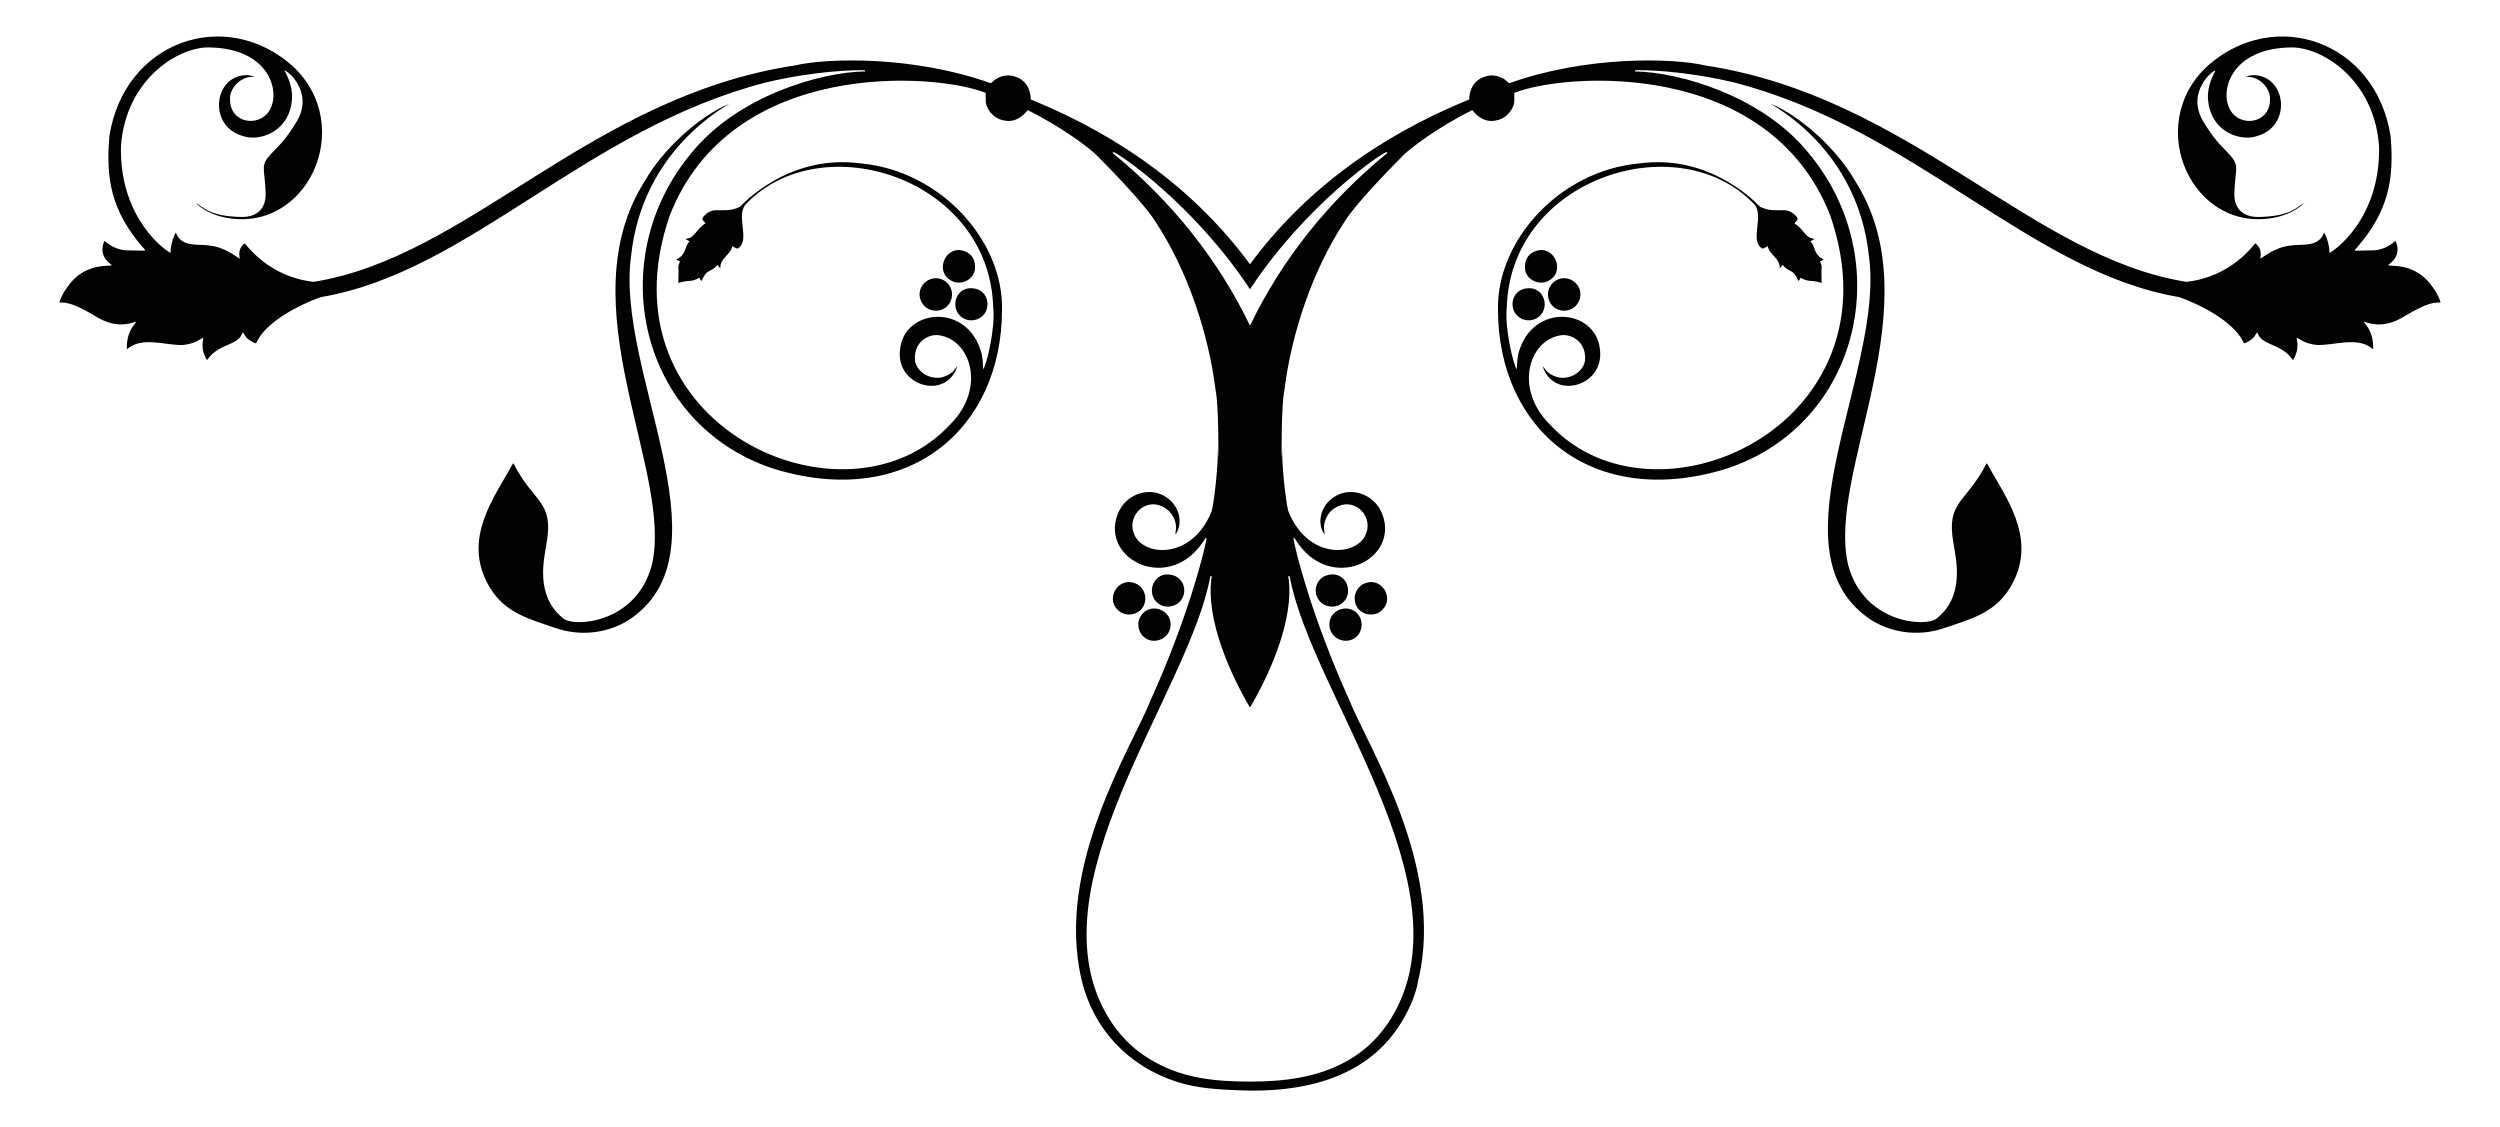 <?xml version="1.0" encoding="UTF-8" standalone="no"?>
<svg
   xmlns:dc="http://purl.org/dc/elements/1.1/"
   xmlns:cc="http://creativecommons.org/ns#"
   xmlns:rdf="http://www.w3.org/1999/02/22-rdf-syntax-ns#"
   xmlns:svg="http://www.w3.org/2000/svg"
   xmlns="http://www.w3.org/2000/svg"
   xmlns:sodipodi="http://sodipodi.sourceforge.net/DTD/sodipodi-0.dtd"
   xmlns:inkscape="http://www.inkscape.org/namespaces/inkscape"
   version="1.1"
   id="Layer_1"
   x="0px"
   y="0px"
   viewBox="0 0 2687.859 1211.516"
   enable-background="new 0 0 2687.859 1211.516"
   xml:space="preserve"
   sodipodi:docname="ornament_south.svg"
   inkscape:version="0.92.5 (2060ec1f9f, 2020-04-08)"><defs
   id="defs37" /><sodipodi:namedview
   pagecolor="#ffffff"
   bordercolor="#666666"
   borderopacity="1"
   objecttolerance="10"
   gridtolerance="10"
   guidetolerance="10"
   inkscape:pageopacity="0"
   inkscape:pageshadow="2"
   inkscape:window-width="2560"
   inkscape:window-height="1376"
   id="namedview35"
   showgrid="false"
   inkscape:zoom="0.19383458"
   inkscape:cx="1343.9294"
   inkscape:cy="605.758"
   inkscape:window-x="0"
   inkscape:window-y="27"
   inkscape:window-maximized="1"
   inkscape:current-layer="g32" />
<g
   id="g32">
	<path
   d="m 1343.93,284.122 c -56.431,-76.632 -135.308,-136.304 -235.658,-177.191 -0.164,-0.976 0.528,-19.683 -17.698,-24.806 -7.406,-2.634 -17.797,-0.168 -23.731,6.071 -0.659,0.528 -1.289,1.604 -2.258,1.052 -82.688,-29.344 -174.59,-27.104 -209.996,-18.901 -220.792,33.689 -350.05,206.048 -517.328,232.651 -48.71,-5.178 -72.492,-40.234 -74.163,-41.294 -8.29,5.826 -5.353,14.996 -5.29,16.25 -3.002,-0.68 -14.817,-12.437 -33.925,-14.128 -11.373,-1.629 -28.88,2.247 -34.816,-13.74 -1.528,1.844 -5.979,13.181 -5.688,21.71 -3.312,-0.729 -55.218,-35.637 -53.314,-114.758 5.087,-72.167 62.774,-107.905 96.701,-105.994 67.232,1.767 77.16,54.389 59.623,72.128 -13.442,13.362 -40.31,7.086 -39.114,-17.989 0.567,-10.237 8.658,-19.026 18.305,-21.826 2.388,-0.833 4.937,-0.557 7.398,-0.765 -2.398,-1.405 -5.219,-1.632 -7.941,-1.792 -35.467,0.254 -41.969,55.255 -3.45,65.592 16.379,5.681 46.292,-3.45 51.618,-33.944 3.753,-19.381 -6.479,-33.918 -7.253,-36.652 3.609,0.057 31.519,23.729 13.217,54.578 -11.5,18.905 -17.326,24.324 -25.654,32.893 -14.804,15.084 -8.89,15.474 -7.907,44.177 0.488,16.018 -8.346,26.494 -27.355,25.81 -34.16,-0.871 -39.979,-11.159 -47.936,-15.185 8.029,7.917 18.644,12.762 29.516,15.358 89.76,20.052 144.52,-97.573 74.836,-162.341 -72.232,-64.415 -181.1,-27.054 -197.084,75.34 -3.905,45.651 1.894,80.302 36.26,119.846 0.742,1.017 2.413,1.841 1.846,3.28 -0.001,0 -17.108,-0.339 -17.108,-0.339 -15.53,0.341 -25.164,-9.443 -26.187,-10.262 -2.708,5.363 -3.217,12.113 -0.228,17.461 1.827,3.6 5.063,6.129 8.087,8.663 -2.16,1.798 -25.067,-2.886 -43.741,18.178 -4.703,5.832 -11.072,14.789 -12.583,22.079 15.197,-1.554 36.635,14.243 44.758,18.043 19.778,9.912 33.978,3.417 37.354,2.476 0.126,0.902 -0.562,1.556 -1.042,2.205 -6.56,7.437 -9.055,17.727 -8.634,27.461 16.859,-14.531 41.302,-3.748 60.858,-4.641 13.156,-1.499 18.378,-6.57 21.396,-7.941 -1.273,7.063 -1.948,14.346 3.668,23.89 0.504,0.373 0.742,-0.253 0.998,-0.567 12.226,-17.454 33.228,-14.247 37.534,-28.842 2.568,1.943 2.084,5.299 9.365,9.544 1.623,0.94 3.285,1.9 5.15,2.18 12.637,-29.555 67.755,-49.456 70.344,-49.835 159.09,-27.107 283.049,-180.441 477.987,-230.694 55.366,-13.104 98.888,-13.465 106.168,-13.053 0.067,0.31 0.198,0.935 0.266,1.245 -48.28,0.642 -136.622,26.597 -185.849,86.643 -97.689,115.648 -56.363,293.821 87.927,340.637 143.487,43.945 244.956,-41.906 245.132,-171.154 1.471,-74.027 -65.828,-149.311 -151.837,-157.225 -79.271,-10.753 -129.147,46.289 -130.059,46.701 -10.882,5.289 -19.871,3.13 -27.897,3.755 -7.082,0.901 -12.867,7.993 -12.394,9.264 0.653,1.856 2.137,3.222 3.415,4.637 -11.611,7.815 -11.187,16.115 -21.788,16.73 1.444,1.027 3.014,1.841 4.618,2.563 -5.152,5.832 -3.464,9.863 -8.333,15.378 -1.527,1.977 -3.92,2.906 -5.834,4.423 1.124,0.941 2.51,1.381 3.934,1.531 -3.154,8.557 -0.982,1.908 -1.846,23.513 13.141,-4.042 13.186,-0.126 22.645,-5.697 0.354,1.478 1.245,2.675 2.49,3.498 5.588,-13.797 9.673,-8.4 16.958,-17.219 0.877,1.356 1.818,2.674 3.038,3.725 -0.322,-11.465 11.004,-13.94 12.815,-23.881 1.947,0.911 3.707,2.398 5.892,2.646 14.881,-9.122 -4.012,-36.963 10.16,-49.191 81.197,-82.914 259.981,-26.877 264.537,111.919 2.554,23.415 -7.282,62.588 -10.683,67.04 -0.371,-1.528 -0.145,-11.128 -2.098,-18.067 -15.467,-54.388 -82.706,-46.564 -87.282,-3.924 -5.749,40.17 49.582,55.864 61.464,18.847 -2.508,2.215 -4.071,7.161 -12.664,10.465 -12.454,5.541 -29.564,-1.912 -32.689,-15.771 -2.435,-20.049 13.313,-29.383 24.85,-28.265 35.055,4.206 51.708,56.911 13.367,95.451 -111.82,122.328 -380.292,2.138 -301.997,-224.144 66.444,-169.75 286.816,-153.168 339.677,-131.769 0.223,2.756 -0.155,5.518 0.01,8.27 -0.143,7.608 7.228,19.033 19.123,21.25 15.354,3.868 24.963,-9.825 26.134,-11.041 36.431,18.264 66.097,40.523 74.317,48.847 14.706,14.787 51.668,52.783 62.767,70.887 34.743,52.59 57.221,120.494 64.787,181.096 3.609,17.611 2.991,71.703 3.014,73.058 -0.383,-3.275 -0.397,-6.73 -0.567,-10.087 0.335,20.133 -3.992,57.438 -6.545,67.2 -21.661,54.689 -76.715,48.675 -84.128,23.033 -6.633,-18.993 14.907,-40.193 35.761,-24.947 4.997,3.261 10.566,12.283 9.952,21.042 -0.029,2.016 -0.911,3.958 -0.538,5.974 6.525,-8.41 6.547,-24.781 -5.373,-36.308 -19.163,-17.765 -48.343,-8.091 -56.817,14.709 -19.004,49.032 56.632,86.714 93.673,26.876 0.412,-0.82 1.187,-1.313 2.016,-1.648 -1.569,11.919 -19.661,85.069 -60.175,174.526 -19.613,49.665 -103.474,179.17 -74.172,301.377 12.73,53.091 50.539,92.437 102.308,109.165 22.015,7.114 45.227,8.262 68.161,9.161 63.718,2.495 131.739,-11.167 169.557,-67.474 9.946,-14.808 18.859,-33.104 21.817,-50.852 29.302,-122.208 -54.558,-251.712 -74.172,-301.378 -40.514,-89.457 -58.606,-162.607 -60.175,-174.526 0.829,0.334 1.604,0.828 2.016,1.648 37.041,59.838 112.678,22.156 93.673,-26.876 -8.474,-22.801 -37.654,-32.474 -56.817,-14.709 -11.92,11.527 -11.898,27.898 -5.373,36.308 0.373,-2.016 -0.509,-3.958 -0.538,-5.974 -0.614,-8.759 4.955,-17.781 9.952,-21.042 20.854,-15.246 42.394,5.955 35.761,24.947 -7.413,25.642 -62.467,31.656 -84.128,-23.033 -2.553,-9.763 -6.881,-47.067 -6.545,-67.2 -0.17,3.357 -0.184,6.812 -0.567,10.087 0.023,-1.354 -0.595,-55.446 3.014,-73.058 7.566,-60.602 30.044,-128.506 64.787,-181.096 11.099,-18.105 48.061,-56.101 62.767,-70.887 8.22,-8.325 37.886,-30.584 74.317,-48.847 1.171,1.216 10.78,14.909 26.134,11.041 11.896,-2.218 19.266,-13.642 19.123,-21.25 0.165,-2.752 -0.214,-5.514 0.01,-8.27 52.862,-21.398 273.233,-37.981 339.677,131.769 78.294,226.282 -190.178,346.471 -301.997,224.144 -38.341,-38.54 -21.688,-91.245 13.367,-95.451 11.537,-1.118 27.285,8.217 24.85,28.265 -3.125,13.859 -20.236,21.312 -32.689,15.771 -8.594,-3.305 -10.156,-8.25 -12.664,-10.465 11.882,37.016 67.213,21.323 61.464,-18.847 -4.577,-42.64 -71.815,-50.463 -87.282,3.924 -1.952,6.94 -1.727,16.54 -2.098,18.067 -3.402,-4.452 -13.237,-43.625 -10.683,-67.04 4.555,-138.795 183.34,-194.833 264.537,-111.919 14.172,12.228 -4.721,40.069 10.16,49.191 2.185,-0.247 3.944,-1.735 5.892,-2.646 1.811,9.941 13.137,12.416 12.815,23.881 1.221,-1.051 2.161,-2.369 3.038,-3.725 7.284,8.818 11.369,3.422 16.958,17.219 1.245,-0.823 2.137,-2.02 2.49,-3.498 9.459,5.571 9.504,1.655 22.645,5.697 -0.864,-21.605 1.308,-14.956 -1.846,-23.513 1.424,-0.15 2.81,-0.591 3.934,-1.531 -1.914,-1.517 -4.307,-2.447 -5.834,-4.423 -4.869,-5.516 -3.181,-9.546 -8.333,-15.378 1.604,-0.722 3.174,-1.536 4.618,-2.563 -10.601,-0.614 -10.177,-8.915 -21.788,-16.73 1.279,-1.415 2.762,-2.781 3.415,-4.637 0.474,-1.27 -5.311,-8.362 -12.394,-9.264 -8.026,-0.625 -17.015,1.534 -27.897,-3.755 -0.911,-0.412 -50.788,-57.454 -130.059,-46.701 -86.009,7.913 -153.308,83.197 -151.837,157.225 0.176,129.248 101.646,215.099 245.132,171.154 144.29,-46.816 185.616,-224.989 87.927,-340.637 -49.226,-60.046 -137.569,-86.001 -185.849,-86.643 0.068,-0.31 0.199,-0.935 0.266,-1.245 7.28,-0.413 50.801,-0.052 106.168,13.053 194.938,50.252 318.897,203.587 477.987,230.694 2.588,0.379 57.707,20.28 70.344,49.835 1.866,-0.281 3.527,-1.241 5.15,-2.18 7.281,-4.245 6.798,-7.601 9.365,-9.544 4.307,14.596 25.309,11.388 37.534,28.842 0.256,0.314 0.494,0.94 0.998,0.567 5.617,-9.544 4.941,-16.828 3.668,-23.89 3.017,1.371 8.239,6.443 21.395,7.941 19.556,0.893 43.999,-9.89 60.858,4.641 0.422,-9.733 -2.074,-20.024 -8.634,-27.461 -0.48,-0.649 -1.168,-1.303 -1.042,-2.205 3.376,0.942 17.577,7.436 37.354,-2.476 8.123,-3.8 29.561,-19.597 44.758,-18.043 -1.51,-7.29 -7.88,-16.247 -12.583,-22.079 -18.674,-21.064 -41.58,-16.381 -43.741,-18.178 3.024,-2.534 6.26,-5.063 8.087,-8.663 2.989,-5.348 2.48,-12.098 -0.228,-17.461 -1.022,0.819 -10.657,10.602 -26.187,10.262 0,0 -17.107,0.339 -17.108,0.339 -0.567,-1.439 1.104,-2.263 1.846,-3.28 34.366,-39.544 40.164,-74.195 36.26,-119.846 C 2554.291,44.031 2445.423,6.671 2373.19,71.085 c -69.684,64.768 -14.924,182.393 74.836,162.341 10.872,-2.597 21.487,-7.441 29.516,-15.358 -7.957,4.026 -13.776,14.314 -47.936,15.185 -19.008,0.684 -27.843,-9.792 -27.355,-25.81 0.983,-28.703 6.897,-29.093 -7.907,-44.177 -8.328,-8.569 -14.154,-13.988 -25.654,-32.893 -18.302,-30.849 9.608,-54.521 13.217,-54.578 -0.774,2.734 -11.007,17.271 -7.253,36.652 5.327,30.494 35.24,39.625 51.618,33.944 38.52,-10.336 32.017,-65.338 -3.45,-65.592 -2.723,0.16 -5.543,0.387 -7.941,1.792 2.461,0.208 5.009,-0.068 7.398,0.765 9.646,2.8 17.737,11.589 18.305,21.826 1.196,25.075 -25.672,31.352 -39.114,17.989 -17.538,-17.739 -7.61,-70.361 59.622,-72.128 33.927,-1.91 91.615,33.827 96.701,105.994 1.904,79.121 -50.003,114.029 -53.314,114.758 0.291,-8.529 -4.161,-19.866 -5.688,-21.71 -5.936,15.987 -23.443,12.112 -34.816,13.74 -19.107,1.69 -30.923,13.448 -33.925,14.128 0.063,-1.254 3,-10.424 -5.29,-16.25 -1.67,1.061 -25.452,36.117 -74.163,41.294 -167.279,-26.603 -296.536,-198.962 -517.328,-232.651 -35.406,-8.203 -127.308,-10.443 -209.996,18.901 -0.969,0.553 -1.599,-0.524 -2.258,-1.052 -5.935,-6.239 -16.325,-8.705 -23.731,-6.071 -18.226,5.123 -17.534,23.83 -17.698,24.806 -100.347,40.888 -179.225,100.56 -235.656,177.192 z m 0,65.968 c -34.462,-71.395 -84.462,-133.914 -147.016,-185.052 -0.713,-0.553 -0.65,-1.085 0.179,-1.609 5.157,1.164 85.581,54.962 146.837,147.503 61.256,-92.541 141.679,-146.339 146.837,-147.503 0.829,0.524 0.892,1.056 0.179,1.609 -62.554,51.138 -112.554,113.657 -147.016,185.052 z m 0,812.766 c -0.459,0 -0.919,-10e-4 -1.378,-0 -35.225,-0.134 -69.134,-3.303 -100.536,-20.788 -0.553,-0.308 -1.104,-0.62 -1.653,-0.934 -23.949,-13.299 -38.198,-30.296 -48.222,-46.386 -86.194,-140.935 86.615,-349.99 109.12,-475.149 0.387,-0.034 1.168,-0.102 1.555,-0.135 -7.626,47.157 22.389,109.723 41.114,141.205 18.725,-31.482 48.74,-94.048 41.114,-141.205 0.387,0.034 1.168,0.102 1.555,0.135 22.504,125.158 195.313,334.214 109.12,475.149 -10.024,16.091 -24.273,33.088 -48.222,46.386 -31.679,17.59 -67.891,21.754 -103.567,21.725 z"
   id="path2"
   inkscape:connector-curvature="0"
   style="fill:#020202" />
	<path
   d="m 1225.189,664.842 c -2.094,4.196 -2.244,13.933 4.211,19.618 9.6,8.981 25.652,3.64 28.619,-8.586 4.986,-20.597 -23.803,-30.857 -32.83,-11.032 z"
   id="path4"
   inkscape:connector-curvature="0"
   style="fill:#020202" />
	<path
   d="m 1462.672,664.842 c 2.094,4.196 2.244,13.933 -4.211,19.618 -9.6,8.981 -25.652,3.64 -28.619,-8.586 -4.986,-20.597 23.802,-30.857 32.83,-11.032 z"
   id="path6"
   inkscape:connector-curvature="0"
   style="fill:#020202" />
	<path
   d="m 678.506,275.262 c 12.116,-115.151 103.027,-161.228 105.475,-163.668 -34.315,14.372 -72.123,50.71 -89.86,81.677 -86.679,134.136 30.656,314.137 6.647,414.343 -16.751,62.803 -83.327,66.858 -94.942,57.5 -31.049,-24.532 -20.816,-64.101 -18.208,-81.124 8.133,-45.65 -13.71,-42.552 -35.698,-86.056 -2.253,3.008 -3.779,6.477 -5.678,9.709 -19.212,33.297 -48.403,76.323 -19.642,123.915 16.327,27.542 43.13,34.261 69.787,43.334 30.223,10.83 62.039,4.71 83.751,-11.129 104.439,-75.701 -18.697,-265.881 -1.632,-388.501 z"
   id="path8"
   inkscape:connector-curvature="0"
   style="fill:#020202" />
	<path
   d="m 2009.355,275.262 c -12.117,-115.151 -103.027,-161.228 -105.475,-163.668 34.315,14.372 72.123,50.71 89.86,81.677 86.679,134.136 -30.656,314.137 -6.647,414.343 16.751,62.803 83.327,66.858 94.942,57.5 31.049,-24.532 20.816,-64.101 18.207,-81.124 -8.133,-45.65 13.71,-42.552 35.698,-86.056 2.253,3.008 3.779,6.477 5.678,9.709 19.212,33.297 48.403,76.323 19.641,123.915 -16.327,27.542 -43.13,34.261 -69.787,43.334 -30.223,10.83 -62.039,4.71 -83.751,-11.129 -104.437,-75.701 18.699,-265.881 1.634,-388.501 z"
   id="path10"
   inkscape:connector-curvature="0"
   style="fill:#020202" />
	<path
   d="m 1220.417,627.158 c -17.632,-7.315 -32.033,15.724 -18.813,28.416 8.119,8.959 25.993,6.085 29.263,-7.849 2.243,-8.183 -2.369,-17.699 -10.45,-20.567 z"
   id="path12"
   inkscape:connector-curvature="0"
   style="fill:#020202" />
	<path
   d="m 1467.444,627.158 c 17.632,-7.315 32.033,15.724 18.813,28.416 -8.119,8.959 -25.993,6.085 -29.263,-7.849 -2.243,-8.183 2.369,-17.699 10.45,-20.567 z"
   id="path14"
   inkscape:connector-curvature="0"
   style="fill:#020202" />
	<path
   d="m 1247.297,650.051 c 6.686,4.242 20.083,2.555 24.54,-8.363 4.351,-9.216 -0.912,-25.109 -18.852,-24.05 -16.1,2.349 -20.044,24.629 -5.688,32.413 z"
   id="path16"
   inkscape:connector-curvature="0"
   style="fill:#020202" />
	<path
   d="m 1440.564,650.051 c -6.686,4.242 -20.083,2.555 -24.54,-8.363 -4.351,-9.216 0.911,-25.109 18.852,-24.05 16.1,2.349 20.044,24.629 5.688,32.413 z"
   id="path18"
   inkscape:connector-curvature="0"
   style="fill:#020202" />
	<path
   d="m 1041.201,309.986 c -16.064,2.473 -19.595,25.116 -4.506,32.685 6.889,3.459 16.203,1.757 21.429,-4.884 8.022,-10.39 2.641,-29.656 -16.923,-27.801 z"
   id="path20"
   inkscape:connector-curvature="0"
   style="fill:#020202" />
	<path
   d="m 1646.659,309.986 c 16.064,2.473 19.595,25.116 4.506,32.685 -6.889,3.459 -16.203,1.757 -21.429,-4.884 -8.021,-10.39 -2.64,-29.656 16.923,-27.801 z"
   id="path22"
   inkscape:connector-curvature="0"
   style="fill:#020202" />
	<path
   d="m 990.018,323.184 c 5.494,13.09 22.931,14.454 30.374,3.546 4.923,-6.65 4.857,-18.813 -5.383,-25.179 -13.633,-8.246 -31.405,5.477 -24.991,21.633 z"
   id="path24"
   inkscape:connector-curvature="0"
   style="fill:#020202" />
	<path
   d="m 1697.842,323.184 c -5.494,13.09 -22.931,14.454 -30.374,3.546 -4.923,-6.65 -4.857,-18.813 5.383,-25.179 13.634,-8.246 31.406,5.477 24.991,21.633 z"
   id="path26"
   inkscape:connector-curvature="0"
   style="fill:#020202" />
	<path
   d="m 1037.238,270.142 c -20.041,-7.658 -32.352,20.535 -15.896,30.766 9.257,6.584 24.037,1.735 26.739,-10.272 1.358,-11.136 -3.261,-17.756 -10.843,-20.494 z"
   id="path28"
   inkscape:connector-curvature="0"
   style="fill:#020202" />
	<path
   d="m 1650.623,270.142 c 20.041,-7.658 32.352,20.535 15.896,30.766 -9.257,6.584 -24.037,1.735 -26.739,-10.272 -1.358,-11.136 3.26,-17.756 10.843,-20.494 z"
   id="path30"
   inkscape:connector-curvature="0"
   style="fill:#020202" />
</g>
</svg>